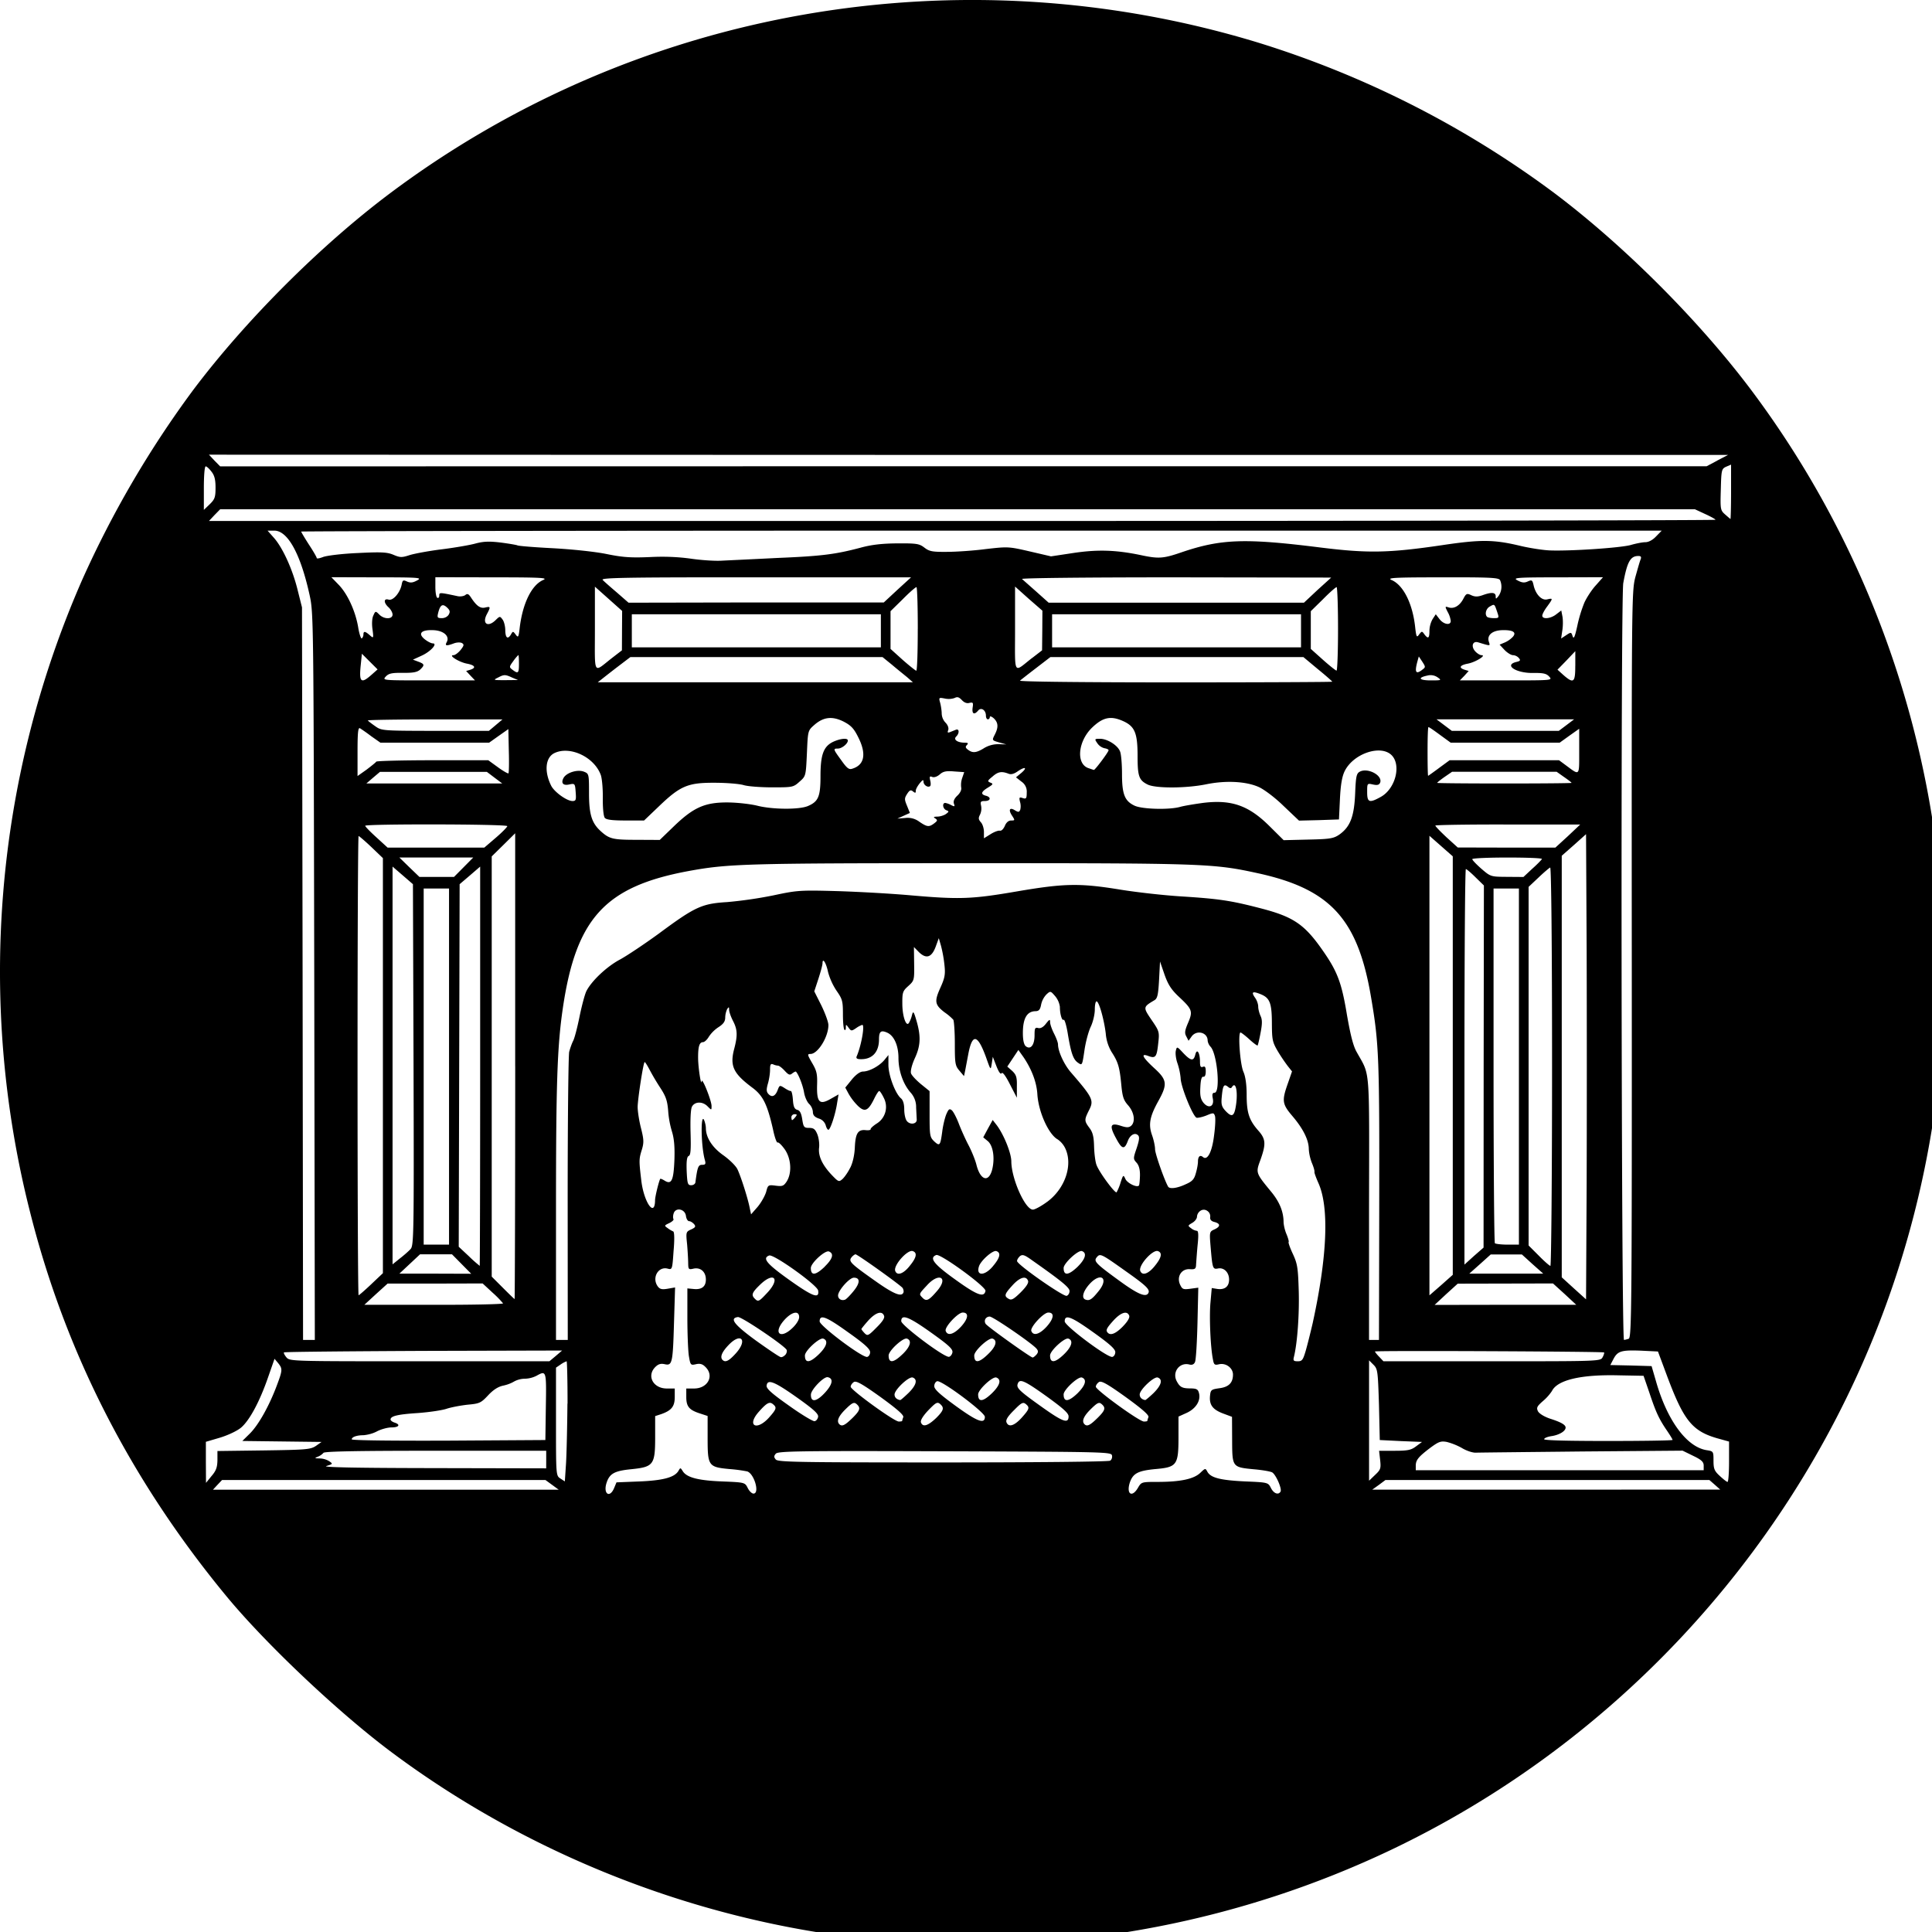 <svg xmlns="http://www.w3.org/2000/svg" width="64pt" height="64pt" viewBox="0 0 64 64"><path d="M30.21 64.355c-6.202-.37-12.331-2.628-17.304-6.359-1.742-1.312-4.097-3.539-5.39-5.101C4.332 49.043 2.16 44.797.988 40.12a32.315 32.315 0 0 1 1.73-20.902 33.676 33.676 0 0 1 3.669-6.282c1.73-2.304 4.215-4.792 6.52-6.523C21.101.266 31.792-1.594 41.66 1.406a32.48 32.48 0 0 1 9.817 4.98c2.308 1.735 4.789 4.216 6.523 6.52 6.723 8.961 8.285 20.907 4.094 31.317-3.012 7.48-8.782 13.62-16.043 17.07a32.358 32.358 0 0 1-15.84 3.062zm-9.866-15.062l.078-.188.754-.03c.789-.032 1.168-.134 1.297-.348.066-.114.066-.114.14 0 .125.214.504.316 1.301.347.758.031.762.031.856.219.05.102.136.184.19.184.216 0 .024-.664-.21-.735a4.974 4.974 0 0 0-.59-.078c-.691-.066-.719-.102-.719-1.02v-.738l-.238-.078c-.371-.117-.469-.23-.469-.55v-.282h.258c.453 0 .676-.418.38-.71-.095-.099-.177-.126-.317-.095-.176.04-.184.032-.235-.27-.027-.171-.05-.745-.05-1.276v-.965l.21.02c.262.027.403-.079.403-.313 0-.254-.172-.407-.399-.364-.172.04-.183.028-.187-.168 0-.113-.016-.398-.035-.628-.043-.41-.04-.422.133-.5.144-.067.16-.098.097-.176-.047-.051-.117-.098-.164-.098s-.094-.082-.105-.172c-.028-.234-.34-.297-.407-.086-.023.07-.027.153-.007.188.02.027-.043.086-.137.133-.168.078-.172.086-.059.164a.922.922 0 0 0 .188.113c.039.016.047.258.012.648-.043.621-.043.625-.204.582-.308-.074-.523.309-.32.59.07.094.14.11.328.078l.246-.043-.035 1.145c-.039 1.367-.058 1.453-.308 1.398-.133-.03-.215-.004-.313.094-.293.293-.07.711.383.711h.262v.281c0 .313-.106.446-.446.567l-.203.066v.707c0 .903-.058.977-.777 1.051-.563.055-.73.14-.832.45-.121.37.105.523.25.175zm17.355-.012c.11-.187.117-.191.649-.191.75 0 1.195-.094 1.41-.297.168-.16.172-.164.238-.04.11.2.426.282 1.254.321.754.031.758.035.852.219.093.184.246.238.316.121.059-.09-.156-.574-.277-.64-.059-.032-.332-.079-.602-.102-.723-.07-.719-.067-.723-.973l-.004-.765-.285-.106c-.347-.129-.468-.281-.445-.574.02-.211.035-.227.305-.266.316-.039.457-.18.457-.453 0-.222-.239-.398-.469-.34-.14.032-.164.012-.195-.164-.082-.402-.125-1.406-.082-1.879l.043-.484.191.031c.242.031.383-.082.383-.312 0-.239-.172-.407-.367-.367-.176.035-.184 0-.246-.73-.04-.477-.036-.49.125-.563.207-.094.21-.192.003-.247-.109-.027-.152-.078-.14-.167a.213.213 0 0 0-.102-.204.194.194 0 0 0-.222 0 .254.254 0 0 0-.114.192c0 .066-.07.16-.16.21-.148.087-.148.094-.035.176a.389.389 0 0 0 .191.086c.051 0 .059.149.024.473-.02.211-.035.422-.05.637-.005.148-.028.172-.212.16-.273-.016-.437.246-.32.508.074.16.105.172.347.14l.258-.035-.027 1.172c-.016.645-.05 1.223-.082 1.29-.031.077-.094.105-.18.085-.328-.09-.586.246-.426.55.106.2.184.24.461.24.2.003.246.03.278.16.062.245-.102.507-.403.648l-.277.125v.687c0 .918-.055.989-.754 1.051-.586.055-.754.14-.86.453-.12.383.079.504.274.164zm-19.41-.093l-.219-.16H7.355l-.152.16-.148.16h11.453zm38.516-.004l-.18-.157h-10.73l-.215.16-.223.16h5.766l5.761-.003zm-49.602-.817v-.3l1.535-.02c1.407-.02 1.547-.031 1.727-.149l.187-.132-2.625-.032.258-.254c.281-.285.625-.894.88-1.57.198-.527.198-.566.05-.754l-.121-.144-.211.605c-.281.817-.621 1.442-.899 1.676-.132.11-.43.25-.699.332l-.465.137v.68l.004.68.184-.227c.152-.176.191-.29.195-.528zm11.598-1.87c0-.77-.016-1.403-.031-1.403a.866.866 0 0 0-.196.105l-.156.106v1.785c0 1.785 0 1.793.145 1.887l.148.097.039-.59c.02-.324.04-1.214.047-1.988zm38.476 1.925v-.668l-.308-.086c-.907-.242-1.184-.582-1.754-2.11l-.293-.788-.578-.028c-.645-.023-.762.016-.903.29l-.097.187.687.015.68.02.152.523c.371 1.29 1.016 2.157 1.672 2.262.223.035.227.04.227.344 0 .27.027.344.207.508.117.109.23.199.258.199.027 0 .05-.3.05-.668zm-11.558-.059l-.035-.304h.515c.434 0 .547-.024.707-.145l.2-.148-.696-.028-.703-.035-.027-1.172c-.035-1.11-.043-1.183-.18-1.32l-.148-.148v3.988l.199-.192c.183-.172.199-.214.168-.496zm10.718.188c0-.121-.07-.192-.347-.324l-.352-.172-3.34.027c-1.84.02-3.418.035-3.515.04-.102.003-.305-.063-.453-.153a2.126 2.126 0 0 0-.504-.203c-.2-.036-.27-.008-.547.195-.39.297-.48.402-.48.594v.148h9.538zm-38.343-.203v-.29h-3.668c-2.54 0-3.684.02-3.711.07a.496.496 0 0 1-.184.126c-.12.05-.117.055.063.059a.628.628 0 0 1 .32.097c.117.082.11.09-.101.153-.157.042.91.066 3.53.07l3.75.008zm18.68.039c.05-.028.078-.11.062-.172-.02-.117-.195-.121-5.54-.14-4.847-.016-5.526-.005-5.597.081-.066.078-.066.114 0 .192.07.086.762.097 5.535.097 3 0 5.493-.023 5.54-.058zm-18.692-1.793c.02-1.196.016-1.2-.309-1.02a.903.903 0 0 1-.39.098.766.766 0 0 0-.356.094c-.113.066-.238.109-.363.136-.156.032-.32.133-.492.317-.238.254-.285.277-.668.312-.227.024-.54.082-.7.133-.156.055-.59.117-.964.145-.656.043-.902.097-.902.214 0 .036.062.079.132.102.207.066.149.16-.101.16-.125 0-.344.059-.48.13-.137.073-.29.112-.442.128-.23 0-.395.059-.395.137 0 .035 1.328.05 3.207.043l3.207-.02zm37.324 1.105c0-.02-.082-.156-.183-.304-.27-.395-.371-.618-.582-1.25l-.196-.57-.855-.016c-1.227-.028-2 .156-2.18.52a1.582 1.582 0 0 1-.305.339c-.195.172-.214.219-.156.336.047.078.211.18.414.246.352.113.5.2.5.29 0 .116-.199.237-.445.28-.148.02-.266.067-.266.106 0 .039.774.058 2.13.058 1.167 0 2.124-.015 2.124-.035zm-29.937-.734c.258-.29.27-.34.136-.45-.113-.097-.21-.042-.484.27-.387.45-.055.621.348.18zm2.758.02c.27-.266.293-.348.144-.477-.082-.067-.14-.043-.355.168-.239.234-.313.402-.211.504.086.082.18.039.422-.196zm2.773 0c.266-.266.29-.348.137-.481-.09-.07-.137-.043-.387.215-.18.191-.266.336-.242.402.062.164.226.113.492-.137zm2.844-.02c.258-.29.277-.34.133-.457-.09-.07-.145-.04-.387.207-.203.2-.278.32-.25.398.07.18.258.121.504-.148zm2.5.02c.27-.266.297-.348.144-.477-.082-.067-.136-.043-.351.168-.239.234-.313.402-.211.504.082.082.18.039.418-.196zm-9.242-.055c.011-.098-.157-.25-.707-.64-.747-.528-.973-.618-1-.388-.012.094.156.25.738.66.414.297.8.528.851.516.059-.008.106-.078.118-.148zm2.785.136c0-.015.015-.07.035-.12.027-.067-.2-.266-.75-.665-.621-.445-.809-.547-.887-.5-.058.04-.105.106-.105.157 0 .105 1.441 1.152 1.593 1.152.067 0 .114-.008.114-.024zm2.738-.132c0-.149-1.418-1.207-1.578-1.18-.05.012-.098.082-.098.164 0 .105.176.266.711.656.711.516.965.614.965.36zm2.773-.016c0-.105-.187-.27-.726-.66-.738-.528-.895-.598-.957-.422-.055.14.043.234.8.773.696.496.883.563.883.309zm2.61.148c0-.015.015-.07.035-.12.027-.067-.2-.266-.75-.665-.621-.445-.809-.547-.887-.5-.058.04-.105.106-.105.157 0 .105 1.437 1.152 1.594 1.152.062 0 .113-.008.113-.024zm-10.668-.945c.246-.273.273-.46.078-.5-.133-.023-.55.41-.555.574-.008.274.188.246.477-.074zm2.754.024c.258-.254.312-.446.144-.512-.125-.051-.605.402-.605.562 0 .094.066.164.187.184.02 0 .14-.106.274-.234zm2.773 0c.258-.254.313-.446.14-.512-.12-.051-.605.402-.605.558 0 .266.16.25.465-.046zm2.836 0c.254-.254.309-.446.14-.512-.12-.051-.609.402-.609.558 0 .266.164.25.47-.046zm2.512 0c.254-.254.312-.446.14-.512-.12-.051-.601.402-.601.562 0 .094.066.164.184.184.015 0 .144-.106.277-.234zM18.41 44.918l.211-.18-4.586.012c-2.527.012-4.605.031-4.629.05-.015.02.024.095.086.169.113.125.192.125 4.414.125H18.2zm5.965-.086c.406-.45.168-.71-.246-.27-.219.231-.285.395-.192.489.094.09.208.035.438-.219zm2.758.023c.254-.25.312-.449.14-.511-.12-.047-.609.398-.609.558 0 .266.164.25.469-.047zm2.77 0c.257-.25.308-.449.144-.511-.125-.047-.61.398-.61.558 0 .266.16.25.465-.047zm2.831 0c.262-.25.313-.449.149-.511-.121-.047-.61.398-.61.558 0 .266.157.25.461-.047zm2.52 0c.254-.25.305-.449.14-.511-.12-.047-.609.398-.609.558 0 .266.164.25.469-.047zm7.996-.097c.055-.188.16-.606.234-.926.485-2.215.555-3.86.18-4.664-.07-.164-.129-.316-.121-.348.008-.035-.031-.172-.09-.308-.055-.149-.09-.301-.098-.457-.003-.297-.19-.668-.535-1.075-.347-.406-.363-.511-.16-1.085l.14-.403-.14-.176a5.884 5.884 0 0 1-.336-.5c-.172-.293-.187-.379-.191-.882 0-.7-.063-.871-.363-.996-.278-.114-.333-.083-.192.117.059.082.102.21.102.289 0 .082.035.218.078.312.058.121.058.258 0 .555-.04.219-.086.406-.098.422-.012.012-.133-.074-.273-.203-.137-.125-.27-.227-.293-.227-.09 0-.016 1.055.097 1.305.067.152.106.422.106.758 0 .59.078.836.383 1.183.254.285.261.446.074.973-.16.433-.16.43.36 1.062.273.332.402.653.406.989 0 .097.042.285.097.41.055.133.086.25.07.262-.015.015.047.195.141.394.152.328.172.461.195 1.246.02.762-.046 1.703-.16 2.164-.031.125-.011.145.13.145.14 0 .171-.047.257-.336zm9.84.199c.039-.07.058-.14.047-.156-.035-.031-7.59-.067-7.59-.031 0 .015.062.097.14.175l.141.149h3.598c3.578 0 3.594 0 3.664-.137zm-27.07-.082c.043-.055.058-.129.035-.164-.102-.16-1.492-1.098-1.61-1.082-.293.039-.125.254.61.789.41.293.773.539.812.539.043.008.11-.035.153-.082zm2.804-.082c0-.105-.183-.273-.73-.66-.723-.52-.942-.606-.942-.36 0 .145 1.414 1.211 1.575 1.176.05-.011.097-.078.097-.156zm2.727.004c.015-.11-.13-.242-.723-.664-.73-.52-.973-.61-.973-.367 0 .136 1.422 1.207 1.582 1.18.047-.008.102-.075.114-.15zm2.785.074c.062-.078.062-.121 0-.195-.152-.18-1.441-1.063-1.55-1.063a.166.166 0 0 0-.145.082.158.158 0 0 0 .011.16c.051.086 1.489 1.114 1.555 1.114.027 0 .082-.047.129-.098zm2.61-.078c0-.105-.188-.273-.731-.66-.727-.52-.945-.606-.945-.36 0 .145 1.417 1.211 1.578 1.176.05-.011.097-.078.097-.156zM10.41 32.348c-.023-11.95-.023-12.035-.156-12.645-.3-1.36-.723-2.125-1.168-2.125h-.223l.211.238c.293.332.617 1.043.785 1.727l.145.578.02 12.137.015 12.129h.39zm8.395 7.379c0-2.555.023-4.754.05-4.883.032-.121.09-.285.133-.367.043-.079.137-.438.211-.805.074-.36.176-.746.23-.848.176-.34.68-.812 1.11-1.039.23-.125.809-.512 1.281-.855 1.207-.895 1.43-.996 2.266-1.047a14.16 14.16 0 0 0 1.516-.219c.808-.172.886-.18 2.16-.144.73.023 1.812.085 2.418.14 1.61.14 2.02.125 3.496-.129 1.582-.27 2.082-.281 3.43-.062.55.09 1.46.191 2.03.226 1.235.078 1.634.137 2.598.387 1.145.293 1.5.547 2.149 1.5.426.625.566 1.004.734 2.023.117.668.207 1.04.324 1.243.454.824.418.355.41 5.183v4.356h.329l.008-4.016c.011-5.355-.004-5.77-.27-7.336-.438-2.594-1.348-3.586-3.758-4.11-1.465-.32-1.765-.331-9.558-.331-7.47 0-7.985.02-9.317.265-2.738.512-3.703 1.563-4.14 4.536-.188 1.277-.227 2.52-.227 6.722v4.27h.39zm35.148 4.62c.098-.038.106-1.077.102-12.39-.008-12.07-.004-12.36.117-12.836.074-.262.148-.531.176-.59.03-.086.011-.113-.078-.113-.262 0-.368.195-.497.898-.09.5-.066 25.07.024 25.07.027 0 .098-.019.156-.038zm-24.668-.761c-.066-.176-.273-.113-.52.156-.124.14-.23.27-.23.285 0 .016.047.075.106.137.097.098.125.086.394-.187.195-.192.281-.32.25-.391zm-3.027.398c.12-.113.215-.265.215-.351 0-.238-.254-.18-.508.113-.363.422-.11.633.293.238zm5.586-.047c.238-.265.254-.457.047-.457-.16 0-.614.489-.563.61.063.176.274.113.516-.153zm2.836 0c.234-.265.254-.457.047-.457-.16 0-.61.489-.563.61.066.176.277.113.516-.153zm2.515.004c.16-.164.235-.293.211-.359-.066-.172-.273-.11-.52.16-.234.258-.265.328-.19.406.097.102.269.028.5-.207zm-20.53-.765a3.316 3.316 0 0 0-.349-.356l-.328-.304-1.574.004H12.84l-.383.347-.387.356h2.309c1.27.004 2.297-.02 2.285-.047zm35.167-.309l-.387-.351-3.156.007-.383.348-.383.356 2.348-.004h2.344zM25.43 42.81c.433-.47.195-.692-.258-.246-.262.253-.293.335-.168.457.113.113.137.101.426-.211zm2.847-.043c.22-.27.22-.442.008-.442-.148 0-.523.426-.523.59 0 .113.113.184.234.137.04-.016.164-.14.281-.285zm2.762 0c.395-.453.066-.633-.336-.184-.273.293-.265.281-.137.414.125.121.204.082.473-.23zm3.016-.34c-.067-.18-.278-.114-.52.156-.265.29-.281.352-.117.445.09.051.164.008.395-.218.183-.184.269-.313.242-.383zm2.34.34c.355-.438.058-.641-.317-.215-.207.238-.258.453-.117.5.133.047.215-.012.434-.285zm-19.329-7.45v-7.714l-.39.386-.387.38v13.921l.371.371c.203.203.375.371.387.371.008 0 .02-3.468.02-7.715zM52.56 31.5l-.02-3.867-.402.36-.403.355v13.965l.403.367.402.363.02-3.836c.007-2.11.007-5.574 0-7.707zM27.102 42.75c-.024-.176-1.473-1.215-1.622-1.16-.238.09-.085.273.676.816.77.547.992.63.946.344zm8.328.016c0-.114-.266-.332-1.239-1.016-.254-.184-.32-.203-.406-.137-.05.047-.094.114-.094.16 0 .118 1.54 1.192 1.645 1.153.055-.02.094-.09.094-.16zm-23.13-.227l.384-.363v-13.75l-.383-.367c-.211-.2-.403-.364-.422-.364-.02 0-.035 3.422-.035 7.606 0 4.183.015 7.605.035 7.605.02 0 .21-.168.422-.367zm17.63.27c.011-.04-.004-.098-.028-.141-.054-.086-1.496-1.117-1.562-1.117-.024 0-.086.043-.13.097-.108.133-.046.2.767.774.632.45.898.555.953.387zm2.715-.047c.027-.133-1.493-1.242-1.63-1.188-.245.094-.085.301.63.813.714.515.957.61 1 .375zm5.39.082c.074-.121-.047-.242-.738-.73-.82-.583-.852-.602-.965-.466-.11.133-.043.204.773.797.575.418.844.535.93.399zm10.09-7.543v-6.934l-.773-.68V42.91l.386-.336.387-.344zm-32.832 6.574l-.32-.324h-1.059l-.684.64h1.192l1.187.004zm12.027.082c.266-.258.313-.43.14-.5-.128-.05-.6.383-.6.547 0 .266.16.246.464-.047zm2.813-.02c.226-.273.262-.437.105-.492-.168-.066-.652.473-.582.657.063.168.27.097.477-.164zm2.765 0c.23-.273.266-.437.11-.492-.11-.047-.516.309-.578.504-.106.328.195.324.468-.011zm2.805.02c.254-.254.309-.45.14-.512-.12-.05-.609.403-.609.559 0 .266.164.246.47-.047zm2.55-.02c.224-.273.259-.437.106-.492-.168-.066-.656.473-.586.657.067.168.27.097.48-.164zm12.513-.062l-.352-.32h-1.031l-.356.32-.355.316h2.45zm-34.86-6.55v-6.618l-.34.293-.34.29-.03 12.01.335.313c.114.114.235.219.36.32.007 0 .015-2.972.015-6.609zm35.508.003c0-4.035-.027-6.601-.062-6.59-.032.012-.207.16-.387.332l-.328.309v11.879l.336.336c.187.191.359.34.386.34.028 0 .055-2.973.055-6.606zm-37.812 6.047c.105-.117.113-.484.097-6.105l-.02-5.98-.335-.29-.34-.293v13.176l.238-.192c.137-.105.297-.246.36-.316zm35.546-6.047l.008-5.996-.277-.27c-.152-.152-.297-.273-.32-.273-.028 0-.047 2.95-.047 6.55v6.552l.316-.286.317-.277zm-34.273.004v-5.898h-.84V41.23h.84zm35.441 0v-5.898h-.84v5.855c0 3.219.02 5.871.044 5.895.027.023.214.046.421.046h.375zM25.38 39.484c.058-.234.07-.238.316-.207.22.028.262.012.36-.132.183-.282.156-.758-.059-1.07-.101-.141-.207-.247-.238-.227-.028.015-.098-.172-.149-.422-.195-.856-.336-1.14-.707-1.41-.613-.461-.73-.707-.582-1.27.117-.445.11-.64-.039-.926-.074-.144-.129-.304-.129-.37 0-.098-.011-.102-.066-.02a.718.718 0 0 0-.063.273c0 .133-.058.215-.218.32a1.129 1.129 0 0 0-.328.325c-.059.101-.145.175-.192.175-.12 0-.164.153-.16.54.004.328.102.945.117.753.016-.14.328.649.328.82 0 .145 0 .145-.129.016-.164-.172-.425-.168-.52.008-.042.082-.058.41-.046.867.016.555.004.743-.063.766-.058.027-.078.164-.066.5.02.418.035.469.149.469.074 0 .132-.043.14-.094.067-.508.094-.582.223-.582.113 0 .129-.027.086-.176-.13-.484-.137-1.61-.012-1.285.027.078.047.16.05.242 0 .317.212.645.579.903.207.148.418.355.469.468.117.25.343.961.402 1.266l.047.223.219-.25c.117-.141.242-.364.28-.493zm-3.68.266c.004-.129.13-.637.172-.7.008-.01.074.016.145.06.23.144.297-.008.324-.692.015-.438-.012-.703-.078-.922a3.163 3.163 0 0 1-.13-.71c-.027-.321-.073-.462-.253-.74a7.916 7.916 0 0 1-.363-.612c-.078-.149-.153-.266-.164-.25-.047.043-.227 1.222-.23 1.484 0 .148.05.469.112.707.094.375.098.473.028.707-.098.313-.098.355-.02 1.02.086.73.453 1.253.457.648zm12.988.063c.61-.45.868-1.254.586-1.801a.764.764 0 0 0-.234-.266c-.297-.16-.637-.898-.676-1.496-.023-.402-.191-.832-.457-1.227l-.172-.242-.367.551.164.145c.133.128.16.207.153.515v.371l-.23-.445c-.142-.281-.243-.414-.274-.367-.035.05-.094-.035-.172-.23l-.121-.313-.035.226c-.036.227-.036.223-.184-.195-.281-.777-.457-.82-.59-.137l-.105.555-.04.191-.152-.18c-.14-.163-.152-.234-.152-.898 0-.394-.027-.75-.05-.789a1.722 1.722 0 0 0-.29-.246c-.324-.25-.344-.36-.14-.812.148-.328.171-.446.136-.758a4.334 4.334 0 0 0-.113-.63l-.074-.257-.106.29c-.133.35-.312.41-.558.167l-.16-.164.007.55c.008.544.004.563-.191.74-.188.167-.203.214-.2.589 0 .418.13.785.22.633a.967.967 0 0 0 .097-.246c.04-.16.059-.145.156.191.145.504.133.817-.062 1.234-.094.208-.145.415-.125.489.02.07.168.226.328.36l.289.234v.757c0 .72.008.766.152.907.184.168.203.144.266-.317.023-.195.086-.457.133-.574.078-.18.105-.203.187-.137.047.04.153.239.227.434.074.195.219.52.324.719.105.199.219.484.258.632.125.52.398.625.52.2.105-.395.038-.825-.145-.97l-.145-.12.153-.285.16-.29.113.145c.242.305.5.938.504 1.219 0 .574.457 1.605.715 1.605.066 0 .281-.117.472-.258zm2.43-.633c.09-.27.094-.274.164-.121.067.136.375.289.446.214.015-.011.03-.164.035-.324.004-.207-.035-.344-.11-.43-.117-.128-.117-.144 0-.484.086-.262.102-.375.047-.426-.101-.105-.265-.015-.34.188-.113.3-.195.277-.394-.098-.227-.418-.184-.52.172-.402.18.058.254.058.328 0 .152-.129.113-.442-.094-.68-.156-.176-.191-.285-.23-.71-.055-.567-.106-.731-.32-1.06a1.402 1.402 0 0 1-.192-.609c-.055-.457-.223-1.066-.305-1.066-.035 0-.058.121-.058.273 0 .153-.059.407-.133.563-.078.164-.172.515-.211.793-.074.5-.074.5-.215.402-.16-.11-.23-.32-.34-.984-.043-.254-.101-.453-.133-.438-.054.043-.125-.183-.125-.43a.7.7 0 0 0-.156-.351c-.152-.176-.156-.18-.289-.059a.699.699 0 0 0-.176.336c-.031.168-.074.215-.18.22-.288 0-.425.233-.425.726 0 .234.035.379.094.433.16.13.293-.035.293-.36 0-.233.015-.269.12-.241.079.02.169-.028.258-.145.118-.148.137-.156.137-.05 0 .07.059.238.13.378.07.137.132.297.132.36 0 .226.2.668.433.933.723.836.762.922.594 1.246-.16.32-.16.352.016.59.11.145.144.29.152.625.008.238.043.508.082.602.094.25.614.949.664.902a1.65 1.65 0 0 0 .13-.316zm2.16.05c.215-.093.282-.164.336-.367.04-.133.07-.304.07-.383 0-.167.067-.234.165-.152.148.129.304-.168.37-.726.04-.297.052-.586.024-.645-.035-.098-.058-.098-.273-.008-.125.051-.278.086-.328.078-.121-.027-.532-1.039-.532-1.316a2.204 2.204 0 0 0-.101-.477c-.055-.148-.078-.34-.059-.422.035-.152.04-.152.246.07.254.266.344.278.399.056.054-.22.152-.075.156.222 0 .168.02.207.098.18.07-.028.093.012.093.156 0 .117-.03.184-.082.172-.054-.008-.086.098-.097.348-.016.273.008.39.101.511.172.211.364.133.313-.132-.031-.145-.012-.196.054-.196.208 0 .09-1.3-.132-1.527a.363.363 0 0 1-.094-.2c0-.277-.371-.367-.535-.132l-.098.137-.074-.145c-.063-.113-.05-.195.062-.457.16-.379.137-.441-.32-.867-.242-.23-.348-.395-.465-.727l-.148-.43-.031.602c-.028.504-.055.621-.153.68-.379.226-.383.23-.097.652.257.375.265.399.222.774-.047.449-.086.511-.32.425-.274-.105-.207.036.187.399.43.39.446.535.133 1.097-.281.508-.332.77-.203 1.13.055.156.098.363.098.46 0 .149.312 1.032.433 1.239.051.086.301.054.582-.079zm-11.113-.546c.082-.16.14-.414.152-.664.02-.473.102-.606.352-.583.102.012.176-.003.172-.03-.008-.028.082-.11.195-.184a.646.646 0 0 0 .242-.852c-.062-.129-.129-.23-.152-.23-.027 0-.102.12-.172.265-.195.395-.308.446-.535.227a1.909 1.909 0 0 1-.305-.395l-.113-.21.219-.27c.136-.164.273-.262.37-.262.208-.004.532-.18.7-.375l.14-.172v.32c-.003.344.227.961.419 1.118.066.058.105.183.105.36 0 .148.035.32.082.382.106.144.34.11.332-.043l-.02-.398a.712.712 0 0 0-.187-.5c-.25-.286-.398-.727-.398-1.141 0-.41-.145-.734-.367-.836-.215-.098-.278-.043-.278.219 0 .433-.234.675-.633.656-.105-.004-.136-.035-.101-.106.148-.347.27-1.03.18-1.03a.755.755 0 0 0-.2.105c-.156.105-.168.105-.254-.012-.086-.117-.09-.117-.09 0 0 .062-.023.098-.046.07-.032-.027-.051-.261-.051-.523 0-.43-.02-.496-.211-.77a2.15 2.15 0 0 1-.281-.617c-.063-.308-.184-.496-.184-.293 0 .055-.062.285-.137.516l-.136.414.234.465c.125.258.234.55.234.652 0 .395-.351.957-.593.957-.11 0-.106.023.054.3.153.259.176.364.164.735-.015.57.082.664.45.453l.261-.148-.047.281c-.054.375-.226.89-.289.89-.03 0-.07-.07-.09-.152a.344.344 0 0 0-.234-.222c-.14-.051-.191-.114-.191-.227a.42.42 0 0 0-.13-.261c-.066-.067-.14-.235-.163-.383-.04-.227-.176-.582-.266-.68-.012-.012-.062.012-.12.055-.083.07-.122.058-.255-.086-.086-.094-.183-.168-.222-.168a.465.465 0 0 1-.16-.043c-.083-.031-.102.008-.102.18 0 .117-.031.328-.074.468-.055.2-.047.266.03.344.114.113.224.059.302-.156.058-.149.066-.149.222-.051.082.055.176.102.207.098.028-.004.059.129.07.293.016.226.051.304.145.332.086.02.133.109.164.312.04.258.059.285.227.285.148 0 .203.04.273.211.047.114.074.313.059.442-.035.277.105.574.422.91.222.23.234.234.355.129.07-.067.184-.23.254-.375zm-1.82-1.676c.066-.082.062-.098-.024-.098-.058 0-.105.047-.105.098 0 .054.012.097.023.097.016 0 .063-.042.106-.097zm14.574-.262c.105-.492.035-.969-.11-.734-.027.047-.07.043-.132-.012-.133-.105-.168-.043-.203.32-.028.266-.004.34.12.477.192.203.27.191.325-.05zm-25.559-8.02l.317-.32H13.23l.332.324.333.32h1.144zm35.399.051c.168-.148.308-.297.32-.32.016-.031-.5-.05-1.144-.05-.645 0-1.164.023-1.164.054s.14.176.304.32c.305.262.309.262.848.266l.543.004zM16.426 27.75c.21-.18.379-.355.379-.383 0-.07-4.703-.078-4.707-.012 0 .028.168.2.375.387l.367.336h3.203zm35.511-.05l.41-.387H49.95c-1.324-.004-2.402.015-2.402.035 0 .027.164.195.367.386l.375.34 1.613.004h1.621zm-29.617-.325c.653-.629 1.028-.8 1.801-.793.32.004.758.055.973.11.496.124 1.37.132 1.664.011.351-.148.422-.312.422-.992 0-.715.101-.984.418-1.137.238-.11.488-.137.488-.043 0 .106-.2.266-.328.266-.164 0-.164.012.11.387.187.265.257.32.366.28.407-.124.477-.495.188-1.058-.14-.281-.238-.379-.48-.504-.376-.187-.669-.152-.973.118-.207.183-.207.187-.239.933-.035.754-.035.758-.246.942-.203.183-.226.187-.898.187-.383 0-.809-.031-.95-.074-.144-.043-.577-.078-.968-.078-.879-.004-1.133.101-1.84.78l-.492.47h-.613c-.438 0-.633-.024-.688-.086-.043-.055-.07-.324-.066-.66.004-.317-.028-.664-.07-.77-.227-.602-1.04-.969-1.547-.71-.286.151-.329.608-.09 1.081.11.207.515.5.703.5.113 0 .125-.035.105-.293-.02-.285-.027-.293-.203-.258-.21.051-.293-.039-.199-.214.098-.176.46-.29.676-.207.164.066.168.074.168.714 0 .703.09.989.394 1.262.282.254.403.281 1.184.281l.765.004zm22.055.266c.352-.254.484-.59.516-1.352.023-.57.043-.668.156-.727.262-.14.762.125.672.364-.032.074-.09.094-.235.062-.195-.043-.195-.043-.195.254 0 .344.074.367.457.153.48-.27.68-1.051.352-1.38-.364-.359-1.27-.05-1.555.532-.086.176-.133.45-.156.926l-.032.672-.66.023-.664.016-.515-.489c-.282-.277-.649-.55-.82-.625-.419-.187-1.09-.222-1.735-.09-.668.137-1.7.141-1.953.004-.278-.14-.324-.273-.324-.93 0-.773-.09-.995-.489-1.171-.406-.18-.664-.121-1.02.222-.464.45-.534 1.184-.132 1.336.094.032.18.063.195.063.04 0 .485-.594.485-.652 0-.028-.067-.055-.141-.067a.407.407 0 0 1-.234-.168c-.094-.137-.09-.144.09-.144.246 0 .593.218.667.425.036.09.063.422.063.743 0 .672.09.894.414 1.047.25.12 1.156.144 1.52.039.128-.036.46-.09.75-.13.953-.117 1.523.087 2.226.794l.445.441.82-.02c.735-.015.84-.039 1.032-.171zm-11.25-.125c.047.015.113-.051.16-.153.047-.12.125-.183.211-.183.129 0 .129-.008.027-.164-.128-.196-.074-.286.106-.168.105.062.133.058.168-.024a.498.498 0 0 0-.008-.262c-.035-.148-.023-.164.09-.125.113.036.133.016.133-.183a.397.397 0 0 0-.176-.363l-.18-.141.184-.152c.21-.184.11-.211-.137-.04-.121.083-.215.106-.3.07-.223-.085-.344-.066-.528.099-.168.136-.172.156-.066.199.101.039.09.058-.082.164-.23.14-.25.223-.067.27.18.046.16.175-.035.175-.137 0-.156.024-.125.156a.473.473 0 0 1-.035.293c-.059.114-.055.16.027.254.059.063.102.207.102.32v.212l.226-.141c.125-.078.262-.125.305-.11zm-2.176-.243c.11-.085.113-.105.035-.16-.074-.047-.062-.058.067-.062.09 0 .219-.04.285-.086.105-.078.105-.09.012-.125-.118-.047-.145-.242-.035-.242a.64.64 0 0 1 .199.074c.113.055.125.05.086-.055-.024-.082.02-.172.12-.265.098-.094.141-.196.122-.27a.704.704 0 0 1 .035-.312l.066-.192-.332-.023c-.265-.024-.367 0-.476.097-.086.075-.188.11-.25.086-.086-.035-.098-.011-.07.11.023.086.023.172 0 .191-.067.063-.215-.027-.22-.137 0-.086-.027-.074-.124.043-.07.086-.133.196-.133.25 0 .078-.016.082-.09.024-.074-.063-.113-.047-.195.078-.094.148-.094.183-.004.398l.094.235-.414.187.257-.02a.643.643 0 0 1 .473.126c.258.175.32.18.492.05zm-14.566-1.511l-.254-.192h-3.543l-.227.192-.222.191h4.5zm35.676.172c0-.016-.114-.102-.25-.196l-.243-.172h-3.464l-.25.172c-.133.094-.243.18-.243.196 0 .011 1 .02 2.223.02 1.223 0 2.227-.009 2.227-.02zm-39.594-.704c.02-.023.86-.046 1.87-.046h1.84l.317.23c.176.129.336.219.352.203.015-.015.023-.355.011-.746l-.015-.719-.317.223-.32.227h-3.601l-.301-.211a6.465 6.465 0 0 0-.375-.266c-.063-.035-.082.133-.082.77v.812l.297-.21c.16-.122.308-.24.324-.267zm35.21.207l.345-.253h3.625l.222.164c.473.351.446.379.446-.461v-.746l-.325.23-.32.23h-3.613l-.348-.253c-.195-.145-.363-.262-.387-.262-.02 0-.03.363-.03.809 0 .44.007.804.019.804.007 0 .175-.12.367-.262zm-15.081-.652a.913.913 0 0 1 .484-.133l.258.008-.238-.066c-.239-.07-.239-.07-.149-.25.133-.254.121-.407-.031-.551-.074-.063-.129-.078-.129-.04 0 .04-.027.075-.066.075-.035 0-.063-.055-.063-.121 0-.184-.16-.289-.258-.168-.129.152-.21.113-.183-.094.027-.172.015-.187-.11-.16-.082.024-.172-.012-.25-.098-.09-.093-.144-.113-.234-.066a.596.596 0 0 1-.32.02c-.207-.04-.211-.036-.16.144.027.106.05.262.05.352.004.11.047.218.125.3.082.083.114.184.09.25-.031.079-.015.094.055.067l.195-.078c.117-.051.13.11.016.222-.102.098.031.2.27.204.12 0 .14.015.085.078-.058.054-.05.093.035.156.153.117.274.105.528-.05zm-16.172-.765l.223-.188h-2.25c-1.239 0-2.23.016-2.211.035.02.024.132.11.25.192.21.148.238.148 1.988.152h1.773zm35.469 0l.254-.192h-4.56l.509.383h3.543zm-21.84-1.586c-.168-.137-.34-.274-.504-.414l-.313-.254h-8.351l-.38.289c-.21.16-.448.347-.538.418l-.164.129h10.441zm14.082.148c0-.012-.215-.203-.48-.418l-.477-.398h-8.38l-.472.363c-.261.2-.5.387-.535.418-.035.035 2.156.058 5.14.058 2.86 0 5.204-.011 5.204-.023zm-31.828-.227l.203-.18-.52-.519-.039.383c-.058.563.012.621.356.316zm3.285.032l-.149-.16.137-.04c.207-.066.156-.152-.11-.203-.257-.047-.628-.28-.448-.28.058 0 .164-.083.238-.173.117-.148.12-.183.043-.23-.055-.028-.172-.024-.266.012-.25.093-.308.085-.234-.047.101-.196-.11-.38-.453-.391-.399-.016-.516.113-.274.305.094.074.211.133.262.133.172 0-.066.269-.367.406l-.29.133.176.066c.211.078.22.113.06.266-.099.086-.24.109-.575.105-.367-.004-.465.02-.563.125-.113.125-.105.125 1.418.125h1.54zm1.351.047c-.199-.09-.25-.09-.421 0-.196.097-.196.097.222.097l.418-.004-.223-.093zm30.68.003a.408.408 0 0 0-.336-.058c-.336.07-.281.16.11.16.359 0 .367-.004.226-.102zm3.7-.023c-.094-.102-.196-.125-.524-.121-.567.012-.988-.258-.574-.363.14-.032.156-.055.09-.133a.282.282 0 0 0-.196-.094c-.062 0-.191-.082-.277-.172l-.164-.176.176-.074a.842.842 0 0 0 .265-.187c.13-.153-.004-.23-.363-.219-.324.012-.504.168-.434.383.047.148.067.148-.355.02-.184-.055-.242.136-.098.296.067.074.16.13.211.13.176 0-.203.233-.453.28-.27.051-.313.137-.105.203l.132.04-.144.16-.149.152h1.536c1.523 0 1.539 0 1.425-.125zm.863-.355v-.489l-.293.309-.297.305.199.18c.336.292.39.245.39-.305zm-34.993-.067c0-.16-.007-.293-.02-.293a1.374 1.374 0 0 0-.167.2c-.14.19-.14.203-.027.288.187.141.214.118.214-.195zm29.922.195c.114-.085.114-.093.004-.265L47 21.746l-.043.152c-.102.372-.059.454.156.29zm-26.84-.39l.329-.254.003-.656.004-.649-.902-.804v1.398c0 1.578-.07 1.461.566.965zm10.13-.965c0-.762-.02-1.383-.044-1.383-.03 0-.234.176-.453.399l-.406.398v1.25l.402.363c.223.196.426.356.45.36.03 0 .05-.625.05-1.387zm3.788.965l.329-.254.007-.656.004-.657-.457-.398-.449-.402v1.398c0 1.582-.07 1.465.563.969zm10.133-.965c0-.762-.023-1.383-.047-1.383-.027 0-.23.176-.449.399l-.406.398v1.25l.402.36c.223.199.426.359.45.359.027 0 .05-.621.05-1.383zm-15.144.063v-.547h-8.25v1.097h8.25zm13.918 0v-.547h-8.246v1.097h8.246zm-31.059.128c0-.125.055-.117.211.02.125.11.129.105.09-.195-.027-.176-.016-.371.027-.457.067-.153.074-.157.195-.036.157.165.442.165.442.004 0-.066-.059-.172-.129-.238-.168-.148-.172-.308-.004-.258.145.047.379-.222.434-.492.03-.156.05-.168.183-.105.11.047.188.039.332-.04.168-.09.082-.101-1.328-.101l-1.515-.004.238.246c.297.305.555.867.648 1.399.035.226.094.398.121.382.028-.02.055-.078.055-.125zm40.45-1.07c.074-.16.241-.418.374-.562l.239-.27-1.508.004c-1.399 0-1.492.016-1.317.105.141.075.223.082.332.032.133-.059.153-.051.192.12.066.305.27.52.453.473.195-.046.195-.035-.004.239-.09.117-.16.254-.16.3 0 .13.281.102.465-.046l.164-.125.039.199c.02.11.02.316-.004.46l-.04.27.165-.109c.164-.11.172-.105.215.031.039.11.074.031.156-.34a4.58 4.58 0 0 1 .238-.78zm-35.56 1.059c.06-.106.067-.106.153.008.086.117.098.093.137-.25.101-.797.394-1.387.77-1.555.175-.074-.016-.09-1.68-.09l-1.887-.004v.324c0 .172.027.336.062.356.036.02.067-.008.067-.07 0-.11.004-.11.594.015.097.024.222.004.27-.035.065-.055.108-.04.187.082.187.285.312.371.472.332.18-.043.184-.023.051.227-.164.316.043.441.3.183.13-.125.137-.129.223-.012.047.059.09.223.09.356.004.262.086.312.192.133zm30.255 0c.125.164.168.136.168-.117a.83.83 0 0 1 .105-.387l.105-.16.126.164c.136.175.37.215.37.058a.813.813 0 0 0-.101-.297c-.094-.187-.094-.191.031-.152.176.059.371-.058.489-.289.09-.172.117-.184.265-.113.121.054.211.054.375-.004.293-.106.426-.094.43.035 0 .102.008.102.098-.012a.542.542 0 0 0 .05-.511c-.03-.09-.261-.106-1.914-.102-1.629 0-1.851.016-1.68.09.383.168.684.762.774 1.523.04.367.055.395.133.282.09-.114.097-.122.176-.008zm-32.317-.657c.051-.093.035-.144-.062-.234-.145-.133-.223-.086-.29.18-.038.156-.027.176.126.176.093 0 .187-.051.226-.122zm34.727-.09c-.09-.265-.086-.261-.239-.175-.128.066-.18.258-.093.344.023.023.125.043.222.043.176 0 .18-.008.11-.211zm-19.867-.726l.453-.414h-5.157c-4.406-.004-5.136.016-5.058.086.05.055.265.242.476.422l.38.332 4.23-.008h4.226zm13.918.004l.453-.41-5.153-.008c-2.953 0-5.125.023-5.09.055l.473.418.41.367h8.457zM25.73 18.484c1.497-.062 1.938-.12 2.774-.34.367-.101.715-.14 1.223-.144.644-.004.726.012.894.14.164.126.262.145.742.141.305 0 .89-.039 1.297-.093.727-.083.754-.083 1.45.078l.706.164.73-.11c.794-.12 1.4-.105 2.216.063.62.133.765.125 1.398-.094 1.293-.437 2.09-.465 4.582-.152 1.57.195 2.262.183 4.031-.078 1.29-.192 1.715-.188 2.618.03.308.071.742.138.964.145.696.024 2.325-.086 2.665-.18.171-.05.39-.093.484-.093.105 0 .242-.07.355-.191l.188-.192h-22.54c-12.394 0-22.53.016-22.53.031 0 .016.113.207.253.426.145.219.262.422.262.45 0 .03.094.011.207-.032.117-.047.621-.11 1.149-.133.785-.039.976-.03 1.187.059.223.094.277.094.54.008.167-.051.648-.14 1.073-.192.426-.054.926-.14 1.106-.191.266-.07.453-.078.836-.031.273.035.52.078.55.093.032.02.555.063 1.165.094.64.035 1.394.113 1.785.192.55.113.82.128 1.453.101.45-.023.906-.008 1.352.055.32.047.77.078.996.066.234-.012 1.062-.05 1.84-.09zm31.098-1.265c0-.02-.156-.106-.344-.192l-.336-.156H7.293l-.188.192-.183.195h24.953c13.723 0 24.953-.02 24.953-.04zm.516-.93v-.898l-.164.07c-.149.07-.16.101-.176.758-.02.656-.012.687.144.824.09.078.164.145.176.148.008 0 .02-.406.02-.902zM7.14 16.156c0-.273-.036-.41-.137-.535-.07-.094-.156-.172-.188-.172-.039 0-.062.32-.062.723v.719l.191-.184c.168-.164.196-.23.196-.55zm49.75-.902l.355-.184H32.082l-25.16-.008.183.196.188.191 24.621-.004h24.621l.352-.187zm0 0"/></svg>
